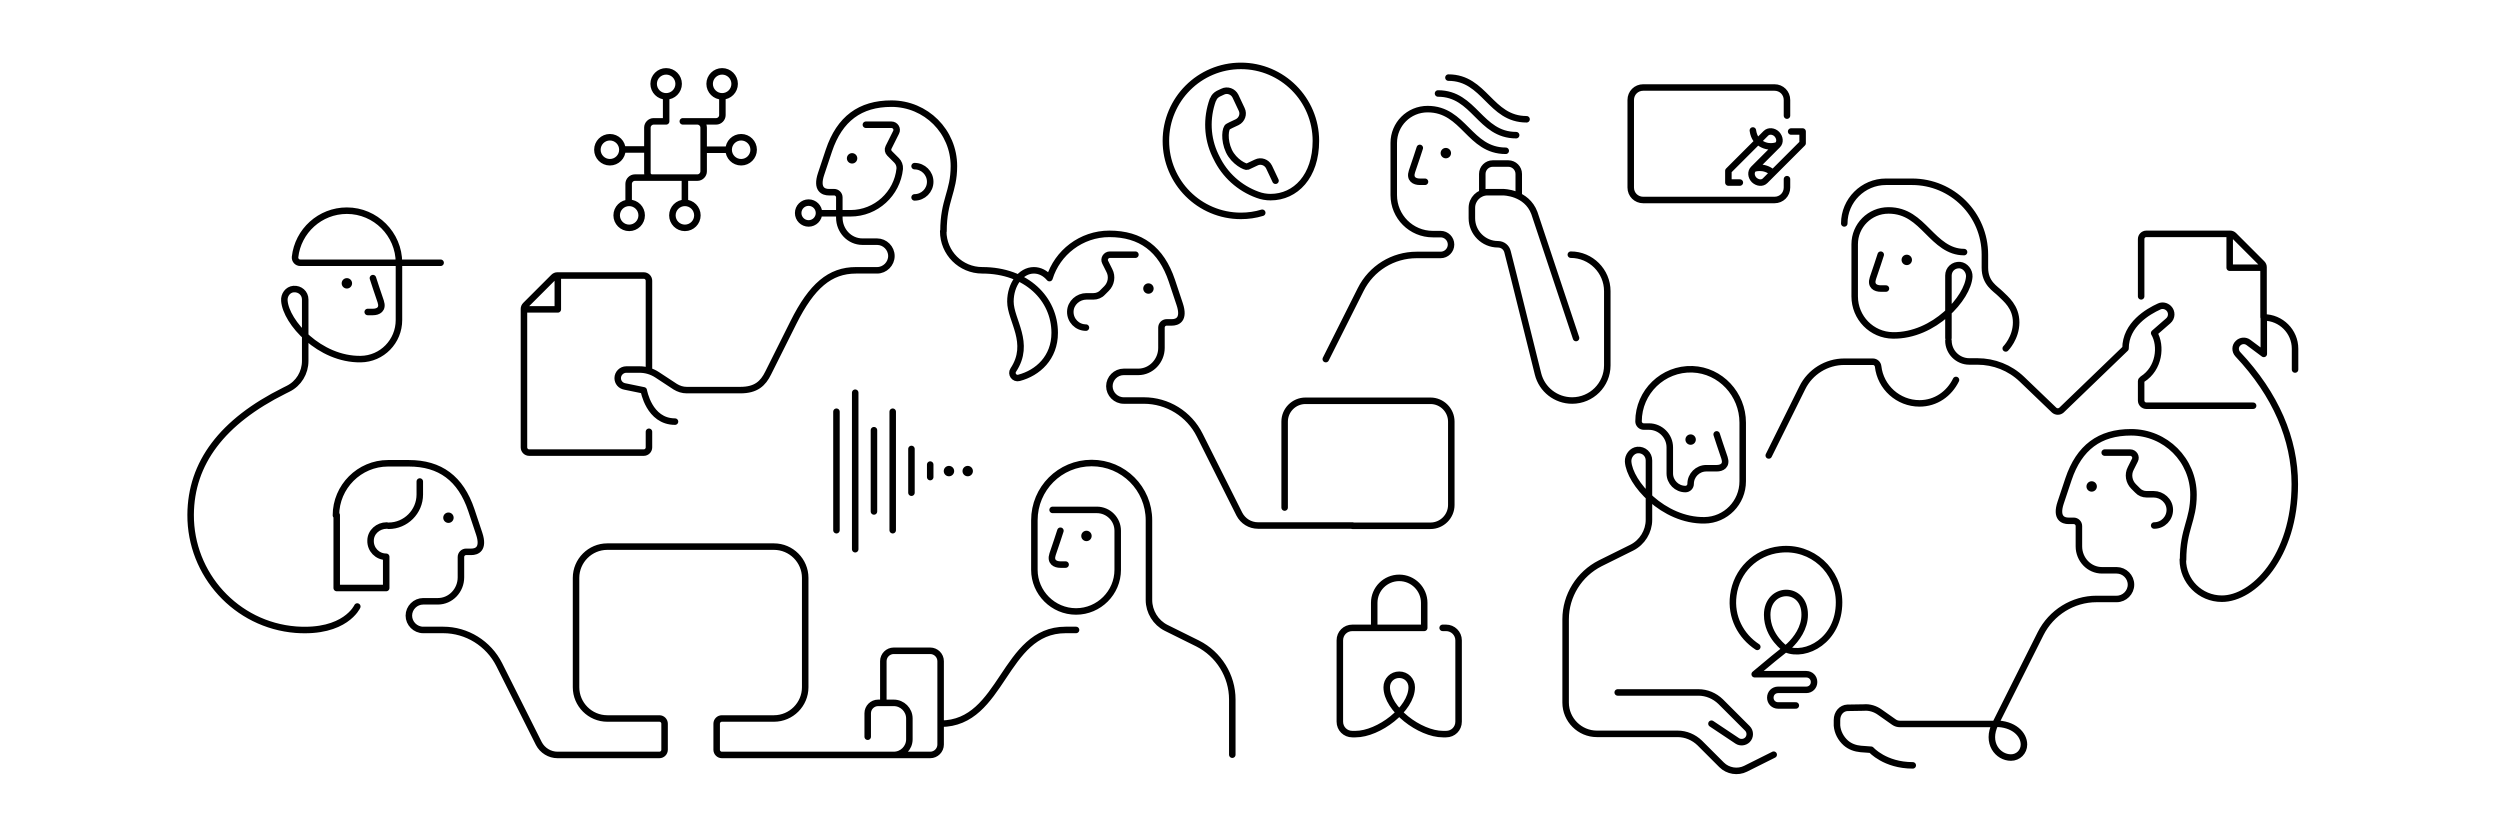 <svg width="960" height="321" viewBox="0 0 960 321" fill="none" xmlns="http://www.w3.org/2000/svg">
<path d="M362.2 88.8C362.2 97.1 368.9 103.8 377.2 103.8C394.2 103.8 405 114.8 405 127.8C405 137.4 398.5 143.2 391.3 145.1C389.5 145.6 388.1 143.6 389.1 142.1C396 131.7 388 123 388 115.8C388 109.2 392 103.8 397 103.8C399.3 103.8 401.4 104.9 403 106.8C406 97 415.2 89.8 426 89.8C438 89.8 445.9 95.6 450 107.8L453 116.8C455 122.8 452 123.8 450 123.8H448C446.9 123.8 446 124.7 446 125.8V133.6C446 138.6 442 142.8 437.1 142.8H431.5C428.5 142.8 426 145.3 426 148.3C426 151.3 428.5 153.8 431.5 153.8H439.2C448.3 153.8 456.6 158.9 460.7 167.1L475.9 197.4C477.3 200.1 480 201.8 483.1 201.8H519.4M329.1 103.8H336.8C339.8 103.8 342.3 101.3 342.3 98.3C342.3 95.3 339.8 92.8 336.8 92.8H331.2C326.2 92.8 322.3 88.6 322.3 83.6V75.8C322.3 74.7 321.4 73.8 320.3 73.8H318.3C316.3 73.8 313.3 72.8 315.3 66.8L318.3 57.8C322.4 45.6 330.3 39.8 342.3 39.8C355.6 39.8 366.3 50.5 366.3 63.8C366.3 73.8 362.3 76.8 362.3 88.8M332.5 47.9H342.3C343.8 47.9 344.8 49.5 344.1 50.8L341.2 56.6C340.8 57.4 341 58.3 341.6 58.9L344.3 61.6C345.1 62.4 345.6 63.6 345.5 64.8C344.5 74.4 336.4 81.9 326.6 81.9H314.6M417 125.8C413.6 125.8 410.9 123 411 119.6C411.1 116.3 414 113.8 417.2 113.8H419.9C421.2 113.8 422.5 113.3 423.4 112.3L424.9 110.8C426.7 109 427.2 106.2 426 103.9L424.4 100.7C423.7 99.4 424.7 97.8 426.2 97.8H436M519.3 201.9H549.3C553.7 201.9 557.3 198.3 557.3 193.9V161.9C557.3 157.5 553.7 153.9 549.3 153.9H501.3C496.9 153.9 493.3 157.5 493.3 161.9V194.9M328.7 103.8C318.7 103.8 311.7 109.8 304.7 123.8L295 143.2C293 147.3 290.3 149.8 284.3 149.8H263.7C262.1 149.8 260.6 149.3 259.3 148.5L252.3 143.9C250.3 142.6 248 141.9 245.6 141.9H240.5C238.7 141.9 237.2 143.4 237.2 145.2C237.2 146.8 238.3 148.1 239.9 148.4L247.2 149.9C247.2 149.9 249.2 161.9 259.2 161.9M351.2 75.8C354.5 75.8 357.2 73.1 357.2 69.8C357.2 66.5 354.5 63.8 351.2 63.8M249.2 141.8V107.8C249.2 106.7 248.3 105.8 247.2 105.8H214C213.5 105.8 213 106 212.6 106.4L201.8 117.2C201.4 117.6 201.2 118.1 201.2 118.6V171.8C201.2 172.9 202.1 173.8 203.2 173.8H247.2C248.3 173.8 249.2 172.9 249.2 171.8V165.8M214.2 106.8V118.8H202.2M148.5 201.8C145.2 201.8 142.3 204.3 142.3 207.6C142.2 211 144.9 213.8 148.3 213.8V225.8H129.3V197.8M149.2 201.9C155.8 201.9 161.2 196.5 161.2 189.9V184.9M137.2 232.9C137.2 232.9 132.6 243.2 113.6 241.8C90.7 240 73.1 220.6 73.2 197.7C73.3 177.8 85.3 161.9 109.2 150L110.6 149.3C114.7 147.3 117.2 143.1 117.2 138.6V115C117.2 112.6 115.2 110.8 112.7 111C110.5 111.2 109 113.3 109.2 115.5C109.8 123.7 122.7 138.1 138.5 137.9C146.7 137.8 153.2 131.1 153.2 122.9V100.9C153.2 89.9 144.2 80.9 133.2 80.9C122.9 80.9 114.4 88.7 113.3 98.7C113.2 99.9 114.1 100.9 115.3 100.9H169.2M143.2 106.8C143.2 106.8 145.4 113.6 146.2 115.8C147.2 118.8 145.2 119.8 143.2 119.8H141.2M407.2 203.8C407.2 203.8 405 210.6 404.2 212.8C403.2 215.8 405.2 216.8 407.2 216.8H409.2M473.2 289.8V268.6C473.2 259.5 468 251.2 459.9 247.1L447.8 241.1C443.8 239.1 441.2 234.9 441.2 230.4V199.8C441.2 187.6 431.4 177.8 419.2 177.8C407 177.8 397.2 187.6 397.2 199.8V218.8C397.2 227.6 404.4 234.8 413.2 234.8C422 234.8 429.2 227.6 429.2 218.8V203.8C429.2 199.4 425.6 195.8 421.2 195.8H404.2M361.2 277.9C385.2 277.9 385.2 241.9 409.2 241.9H413.2M361.2 277.9V253.9C361.2 251.7 359.4 249.9 357.2 249.9H343.2C341 249.9 339.2 251.7 339.2 253.9V269.9M361.2 277.9V285.9C361.2 288.1 359.4 289.9 357.2 289.9H343.2M333.2 282.9V273.9C333.2 271.7 335 269.9 337.2 269.9H343.2C346.5 269.9 349.2 272.6 349.2 275.9V283.9C349.2 287.2 346.5 289.9 343.2 289.9M343.2 289.9H277.2C276.1 289.9 275.2 289 275.2 287.9V277.9C275.2 276.8 276.1 275.9 277.2 275.9H297.2C303.8 275.9 309.2 270.5 309.2 263.9V221.9C309.2 215.3 303.8 209.9 297.2 209.9H233.2C226.6 209.9 221.2 215.3 221.2 221.9V263.9C221.2 270.5 226.6 275.9 233.2 275.9H253.2C254.3 275.9 255.2 276.8 255.2 277.9V287.9C255.2 289 254.3 289.9 253.2 289.9H214.1C211.1 289.9 208.3 288.2 206.9 285.5L191.7 255.2C187.6 247.1 179.3 241.9 170.2 241.9H162.5C159.5 241.9 157 239.4 157 236.4C157 233.4 159.5 230.9 162.5 230.9H168.1C173.1 230.9 177 226.7 177 221.7V213.9C177 212.8 177.9 211.9 179 211.9H181C183 211.9 186 210.9 184 204.9L181 195.9C176.9 183.7 169 177.9 157 177.9H149C138 177.9 129 186.9 129 197.9M545.2 56.8C545.2 56.8 543 63.6 542.2 65.8C541.2 68.8 543.2 69.8 545.2 69.8H547.2M578.2 57.9C571.2 57.9 567.2 53.9 563.2 49.9C559.2 45.9 555.2 41.9 548.2 41.9C541 41.9 535.2 47.7 535.2 54.9V74.9C535.2 83.2 541.9 89.9 550.2 89.9H553.2C555.4 89.9 557.2 91.7 557.2 93.9C557.2 96.1 555.4 97.9 553.2 97.9H544C534.9 97.9 526.6 103 522.5 111.2L509.1 137.9M552.2 35.9C559.2 35.9 563.2 39.9 567.2 43.9C571.2 47.9 575.2 51.9 582.2 51.9M556.2 29.8C563.2 29.8 567.2 33.8 571.2 37.8C575.2 41.8 579.2 45.8 586.2 45.8M605.2 129.8L589.2 81.8C586.2 73.8 577.2 73.8 577.2 73.8H571.2C567.9 73.8 565.2 76.5 565.2 79.8V83.8C565.2 89.3 569.7 93.8 575.2 93.8C577 93.8 578.5 95 578.9 96.7L581.2 105.8L590.6 143.6C592.1 149.6 597.5 153.8 603.7 153.8C611.1 153.8 617.2 147.8 617.2 140.3V111.8C617.2 104.1 610.9 97.8 603.2 97.8M583.2 74.8V66.8C583.2 64.6 581.4 62.8 579.2 62.8H573.2C571 62.8 569.2 64.6 569.2 66.8V73.8M621.2 265.9H652.2C655.4 265.9 658.4 267.2 660.7 269.4L671 279.7C672.2 280.9 672.2 282.9 671 284.1C670 285.1 668.3 285.3 667.1 284.5L657.2 277.9M659.2 166.8C659.2 166.8 661.4 173.6 662.2 175.8C663.2 178.8 661.2 179.8 659.2 179.8H655.2C651.9 179.8 649.2 182.5 649.2 185.8C649.2 186.9 648.3 187.8 647.2 187.8C643.9 187.8 641.2 185.1 641.2 181.8V171.8C641.2 167.4 637.6 163.8 633.2 163.8H631.2C630.1 163.8 629.2 162.9 629.2 161.8C629.2 150.5 638.6 141.4 649.9 141.8C660.7 142.2 669.2 151.4 669.2 162.3V184.8C669.2 193 662.7 199.7 654.5 199.8C638.7 200 625.7 185.4 625.2 177.2C625.1 175.1 626.7 173 628.8 172.8C631.2 172.6 633.2 174.4 633.2 176.8V199.6C633.2 204.1 630.6 208.3 626.6 210.3L614.5 216.3C606.4 220.4 601.2 228.7 601.2 237.8V269.8C601.2 276.4 606.6 281.8 613.2 281.8H644.2C647.4 281.8 650.4 283.1 652.7 285.3L661.1 293.7C663.5 296.1 667.3 296.7 670.3 295.2L681.1 289.8M722.2 97.8C722.2 97.8 720 104.6 719.2 106.8C718.2 109.8 720.2 110.8 722.2 110.8H724.2M754.2 96.8C748.2 96.8 744.2 92.8 740.2 88.8C736.2 84.8 732.2 80.8 725.2 80.8C718 80.8 712.2 86.6 712.2 93.8V113.8C712.2 122 718.7 128.7 726.9 128.8C742.7 129 755.7 114.4 756.2 106.2C756.3 104.1 754.7 102 752.6 101.8C750.2 101.6 748.2 103.4 748.2 105.8V129.8M708.2 85.8C708.2 77 715.4 69.8 724.2 69.8C729.2 69.8 734.2 69.8 734.2 69.8C749.7 69.8 762.2 82.3 762.2 97.8V102.8C762.2 108.8 766.2 110.8 768.2 112.8C770.2 114.8 774.2 117.8 774.2 123.8C774.2 129.8 770.2 133.8 770.2 133.8M748.2 130.8C748.2 135.2 751.8 138.8 756.2 138.8H759.3C765.7 138.8 771.8 141.2 776.4 145.6L788.8 157.5C789.6 158.2 790.8 158.2 791.6 157.5L816.2 133.8C816.2 124.6 824.9 119.6 829.1 117.7C830.3 117.1 831.8 117.4 832.8 118.4C834.1 119.7 834.1 121.9 832.6 123.2L827.2 127.9C830.1 132.8 829.2 141.5 822.7 145.6C822.4 145.8 822.2 146.1 822.2 146.4V153.8C822.2 154.9 823.1 155.8 824.2 155.8H865.2M822.2 113.8V91.8C822.2 90.7 823.1 89.8 824.2 89.8H856.4C856.9 89.8 857.4 90 857.8 90.4L868.6 101.2C869 101.6 869.2 102.1 869.2 102.6V121.8M856.2 90.8V102.8H868.2M827.2 201.8C830.6 201.8 833.3 199 833.2 195.6C833.1 192.3 830.2 189.8 827 189.8H824.3C823 189.8 821.7 189.3 820.8 188.3L819.3 186.8C817.5 185 817 182.2 818.2 179.9L819.8 176.7C820.5 175.4 819.5 173.8 818 173.8H808.2M838.2 214.9C838.2 223.2 844.9 229.9 853.2 229.9C865.2 229.9 881.2 213.9 881.2 185.9C881.2 168.7 873.9 151.5 859.3 136C858.2 134.8 858.2 132.9 859.4 131.8C860.5 130.7 862.2 130.6 863.4 131.5L869.3 135.9V121.9C875.9 121.9 881.3 127.3 881.3 133.9V141.9M734.5 293.9C723.8 293.9 718.5 287.9 718.5 287.9L714.5 287.6C712.4 287.4 710.4 286.7 708.8 285.3C706.9 283.6 705.6 281.2 705.4 278.6V276.5C705.4 273.8 707.2 271.9 709.4 271.8L715.7 271.7C717.9 271.5 720.1 272.2 721.9 273.5L727.3 277.3C728 277.8 728.8 278 729.6 278H766.2L783.6 243.3C787.7 235.2 796 230 805.1 230H812.8C815.8 230 818.3 227.5 818.3 224.5C818.3 221.5 815.8 219 812.8 219H807.2C802.2 219 798.3 214.8 798.3 209.8V202C798.3 200.9 797.4 200 796.3 200H794.3C792.3 200 789.3 199 791.3 193L794.3 184C798.4 171.8 806.3 166 818.3 166C831.6 166 842.3 176.7 842.3 190C842.3 200 838.3 203 838.3 215M751.1 145.9C748.5 151.2 743.4 154.9 737.1 154.9C728.9 154.9 722.1 148.7 721.2 140.7C721.1 139.7 720.2 138.9 719.2 138.9H708.2C701.4 138.9 695.1 142.8 692.1 148.9L679.2 174.9M674.8 248.4C668.5 244.3 664.5 236.9 665.6 228.6C666.8 219.2 674.1 212 683.5 211C695.8 209.6 706.2 219.2 706.2 231.3C706.2 245.9 693.4 252.5 685.8 249.3C685.8 249.3 678.6 244.5 678.6 236.1C678.6 225.1 693.1 224.7 693 236.1C693 241.1 689.9 245.4 687 248.1L681 252.9L673.8 258.9H693.6C695.3 258.9 696.6 260.2 696.6 261.9C696.6 263.6 695.3 264.9 693.6 264.9H682.8C681.1 264.9 679.8 266.2 679.8 267.9C679.8 269.6 681.1 270.9 682.8 270.9H689.6M527.7 241.1V231.5C527.7 226.2 532 221.9 537.3 221.9C542.6 221.9 546.9 226.2 546.9 231.5V241.1H519.3C516.6 241.1 514.5 243.2 514.5 245.9V277.1C514.5 279.8 516.6 281.9 519.3 281.9H520.5C529.4 281.9 542.1 272.3 542.1 263.9C542.1 261.2 540 259.1 537.3 259.1C534.6 259.1 532.5 261.2 532.5 263.9C532.5 272.3 545.2 281.9 554.1 281.9H555.3C558 281.9 560.1 279.8 560.1 277.1V245.9C560.1 243.2 557.9 241.1 555.3 241.1C554.3 241.1 553.7 241.1 554.1 241.1M321.2 203.6V158.1M328.4 150.8V210.9M342.8 158.1V203.6M335.6 196.4V165.2M350 172.4V189.2M357.2 183.2V178.4M673.6 64.7L682.6 55.7C683.7 54.6 683.5 52.8 682.3 51.5C681.1 50.3 679.2 50.1 678.1 51.2L663.7 65.6V70.1H668.1M687.8 50.5H692.2V55L677.8 69.4C676.7 70.5 674.9 70.3 673.6 69.1C672.4 67.9 672.2 66 673.3 64.9L682 56.2M682.4 55.8C682.4 55.8 678.6 57.4 675.1 54.3C675.1 54.3 673.5 53.1 673.1 50.1M680.7 66.3C677.2 63.3 673.4 64.8 673.4 64.8M686.2 68.8V72C686.2 74.7 684.1 76.8 681.4 76.8H631C628.3 76.8 626.2 74.7 626.2 72V38.4C626.2 35.7 628.3 33.6 631 33.6H681.4C684.1 33.6 686.2 35.7 686.2 38.4V44.4M484.7 81.7C482.1 82.5 479.3 82.9 476.5 82.9C460.6 82.9 447.7 70 447.7 54.1C447.7 38.2 460.6 25.3 476.5 25.3C492.4 25.3 505.3 38.2 505.3 54.1C505.3 67.7 497.5 75.7 487.9 75.7C486.2 75.7 484.5 75.4 482.9 74.8C476 72.3 470.3 67.2 467.1 60.5L466.7 59.7C463.5 53 463.2 45.4 465.7 38.4L465.9 38.1C466.2 37.2 466.9 36.5 467.8 36L469.5 35.2C471.3 34.3 473.5 35.1 474.4 36.9L476.8 42C477.7 43.8 476.9 46 475.1 46.9L473.4 47.7C473.4 47.7 472.3 48.2 471.6 48.6C470.5 49.1 469.9 53.7 471.9 58C473.9 62.2 478.3 64.3 479 64C479.7 63.7 480.7 63.2 480.7 63.2L482.4 62.4C484.2 61.5 486.4 62.3 487.3 64.1L489.8 69.4M255.8 37.1V46.6L251 46.6C249.7 46.6 248.6 47.7 248.6 49V66.4C248.6 67.4 249.4 68.2 250.4 68.2H267.8C269.1 68.2 270.2 67.1 270.2 65.8V49C270.2 47.7 269.1 46.6 267.8 46.6H262.2M266.6 46.6H275C276.3 46.6 277.4 45.5 277.4 44.2V37M270.2 57.5H279.8M279.8 57.5C279.8 60.151 281.949 62.3 284.6 62.3C287.251 62.3 289.4 60.151 289.4 57.5C289.4 54.849 287.251 52.7 284.6 52.7C281.949 52.7 279.8 54.849 279.8 57.5ZM248.6 57.4H239M252.2 68.2H243.8C242.5 68.2 241.4 69.3 241.4 70.6V77.8M263 68.2V77.8M314.5 81.8C314.5 84.009 312.709 85.8 310.5 85.8C308.291 85.8 306.5 84.009 306.5 81.8C306.5 79.591 308.291 77.8 310.5 77.8C312.709 77.8 314.5 79.591 314.5 81.8ZM777.2 285.9C777.2 288.7 775 290.9 772.2 290.9C767.2 290.9 762.5 285.3 766.2 277.9C773.2 277.9 777.2 281.9 777.2 285.9ZM282.1 32.2C282.1 34.851 279.951 37 277.3 37C274.649 37 272.5 34.851 272.5 32.2C272.5 29.549 274.649 27.4 277.3 27.4C279.951 27.4 282.1 29.549 282.1 32.2ZM260.6 32.2C260.6 34.851 258.451 37 255.8 37C253.149 37 251 34.851 251 32.2C251 29.549 253.149 27.4 255.8 27.4C258.451 27.4 260.6 29.549 260.6 32.2ZM267.8 82.7C267.8 85.351 265.651 87.5 263 87.5C260.349 87.5 258.2 85.351 258.2 82.7C258.2 80.049 260.349 77.9 263 77.9C265.651 77.9 267.8 80.049 267.8 82.7ZM246.4 82.7C246.4 85.351 244.251 87.5 241.6 87.5C238.949 87.5 236.8 85.351 236.8 82.7C236.8 80.049 238.949 77.9 241.6 77.9C244.251 77.9 246.4 80.049 246.4 82.7ZM239 57.5C239 60.151 236.851 62.3 234.2 62.3C231.549 62.3 229.4 60.151 229.4 57.5C229.4 54.849 231.549 52.7 234.2 52.7C236.851 52.7 239 54.849 239 57.5Z" stroke="black" stroke-width="2.5" stroke-miterlimit="10" stroke-linecap="round" stroke-linejoin="round"/>
<path d="M327.2 62.8C328.305 62.8 329.2 61.905 329.2 60.8C329.2 59.696 328.305 58.8 327.2 58.8C326.096 58.8 325.2 59.696 325.2 60.8C325.2 61.905 326.096 62.8 327.2 62.8Z" fill="black"/>
<path d="M441 112.8C442.105 112.8 443 111.905 443 110.8C443 109.695 442.105 108.8 441 108.8C439.895 108.8 439 109.695 439 110.8C439 111.905 439.895 112.8 441 112.8Z" fill="black"/>
<path d="M172.2 200.8C173.305 200.8 174.2 199.905 174.2 198.8C174.2 197.695 173.305 196.8 172.2 196.8C171.096 196.8 170.2 197.695 170.2 198.8C170.2 199.905 171.096 200.8 172.2 200.8Z" fill="black"/>
<path d="M133.2 110.8C134.305 110.8 135.2 109.905 135.2 108.8C135.2 107.695 134.305 106.8 133.2 106.8C132.096 106.8 131.2 107.695 131.2 108.8C131.2 109.905 132.096 110.8 133.2 110.8Z" fill="black"/>
<path d="M417.2 207.8C418.305 207.8 419.2 206.905 419.2 205.8C419.2 204.695 418.305 203.8 417.2 203.8C416.096 203.8 415.2 204.695 415.2 205.8C415.2 206.905 416.096 207.8 417.2 207.8Z" fill="black"/>
<path d="M555.2 60.8C556.305 60.8 557.2 59.905 557.2 58.8C557.2 57.696 556.305 56.8 555.2 56.8C554.096 56.8 553.2 57.696 553.2 58.8C553.2 59.905 554.096 60.8 555.2 60.8Z" fill="black"/>
<path d="M649.2 170.8C650.305 170.8 651.2 169.905 651.2 168.8C651.2 167.695 650.305 166.8 649.2 166.8C648.096 166.8 647.2 167.695 647.2 168.8C647.2 169.905 648.096 170.8 649.2 170.8Z" fill="black"/>
<path d="M732.2 101.8C733.305 101.8 734.2 100.905 734.2 99.8C734.2 98.695 733.305 97.8 732.2 97.8C731.096 97.8 730.2 98.695 730.2 99.8C730.2 100.905 731.096 101.8 732.2 101.8Z" fill="black"/>
<path d="M803.2 188.8C804.305 188.8 805.2 187.905 805.2 186.8C805.2 185.695 804.305 184.8 803.2 184.8C802.096 184.8 801.2 185.695 801.2 186.8C801.2 187.905 802.096 188.8 803.2 188.8Z" fill="black"/>
<path d="M364.4 182.9C365.504 182.9 366.4 182.005 366.4 180.9C366.4 179.796 365.504 178.9 364.4 178.9C363.295 178.9 362.4 179.796 362.4 180.9C362.4 182.005 363.295 182.9 364.4 182.9Z" fill="black"/>
<path d="M371.6 182.9C372.705 182.9 373.6 182.005 373.6 180.9C373.6 179.796 372.705 178.9 371.6 178.9C370.496 178.9 369.6 179.796 369.6 180.9C369.6 182.005 370.496 182.9 371.6 182.9Z" fill="black"/>
</svg>
